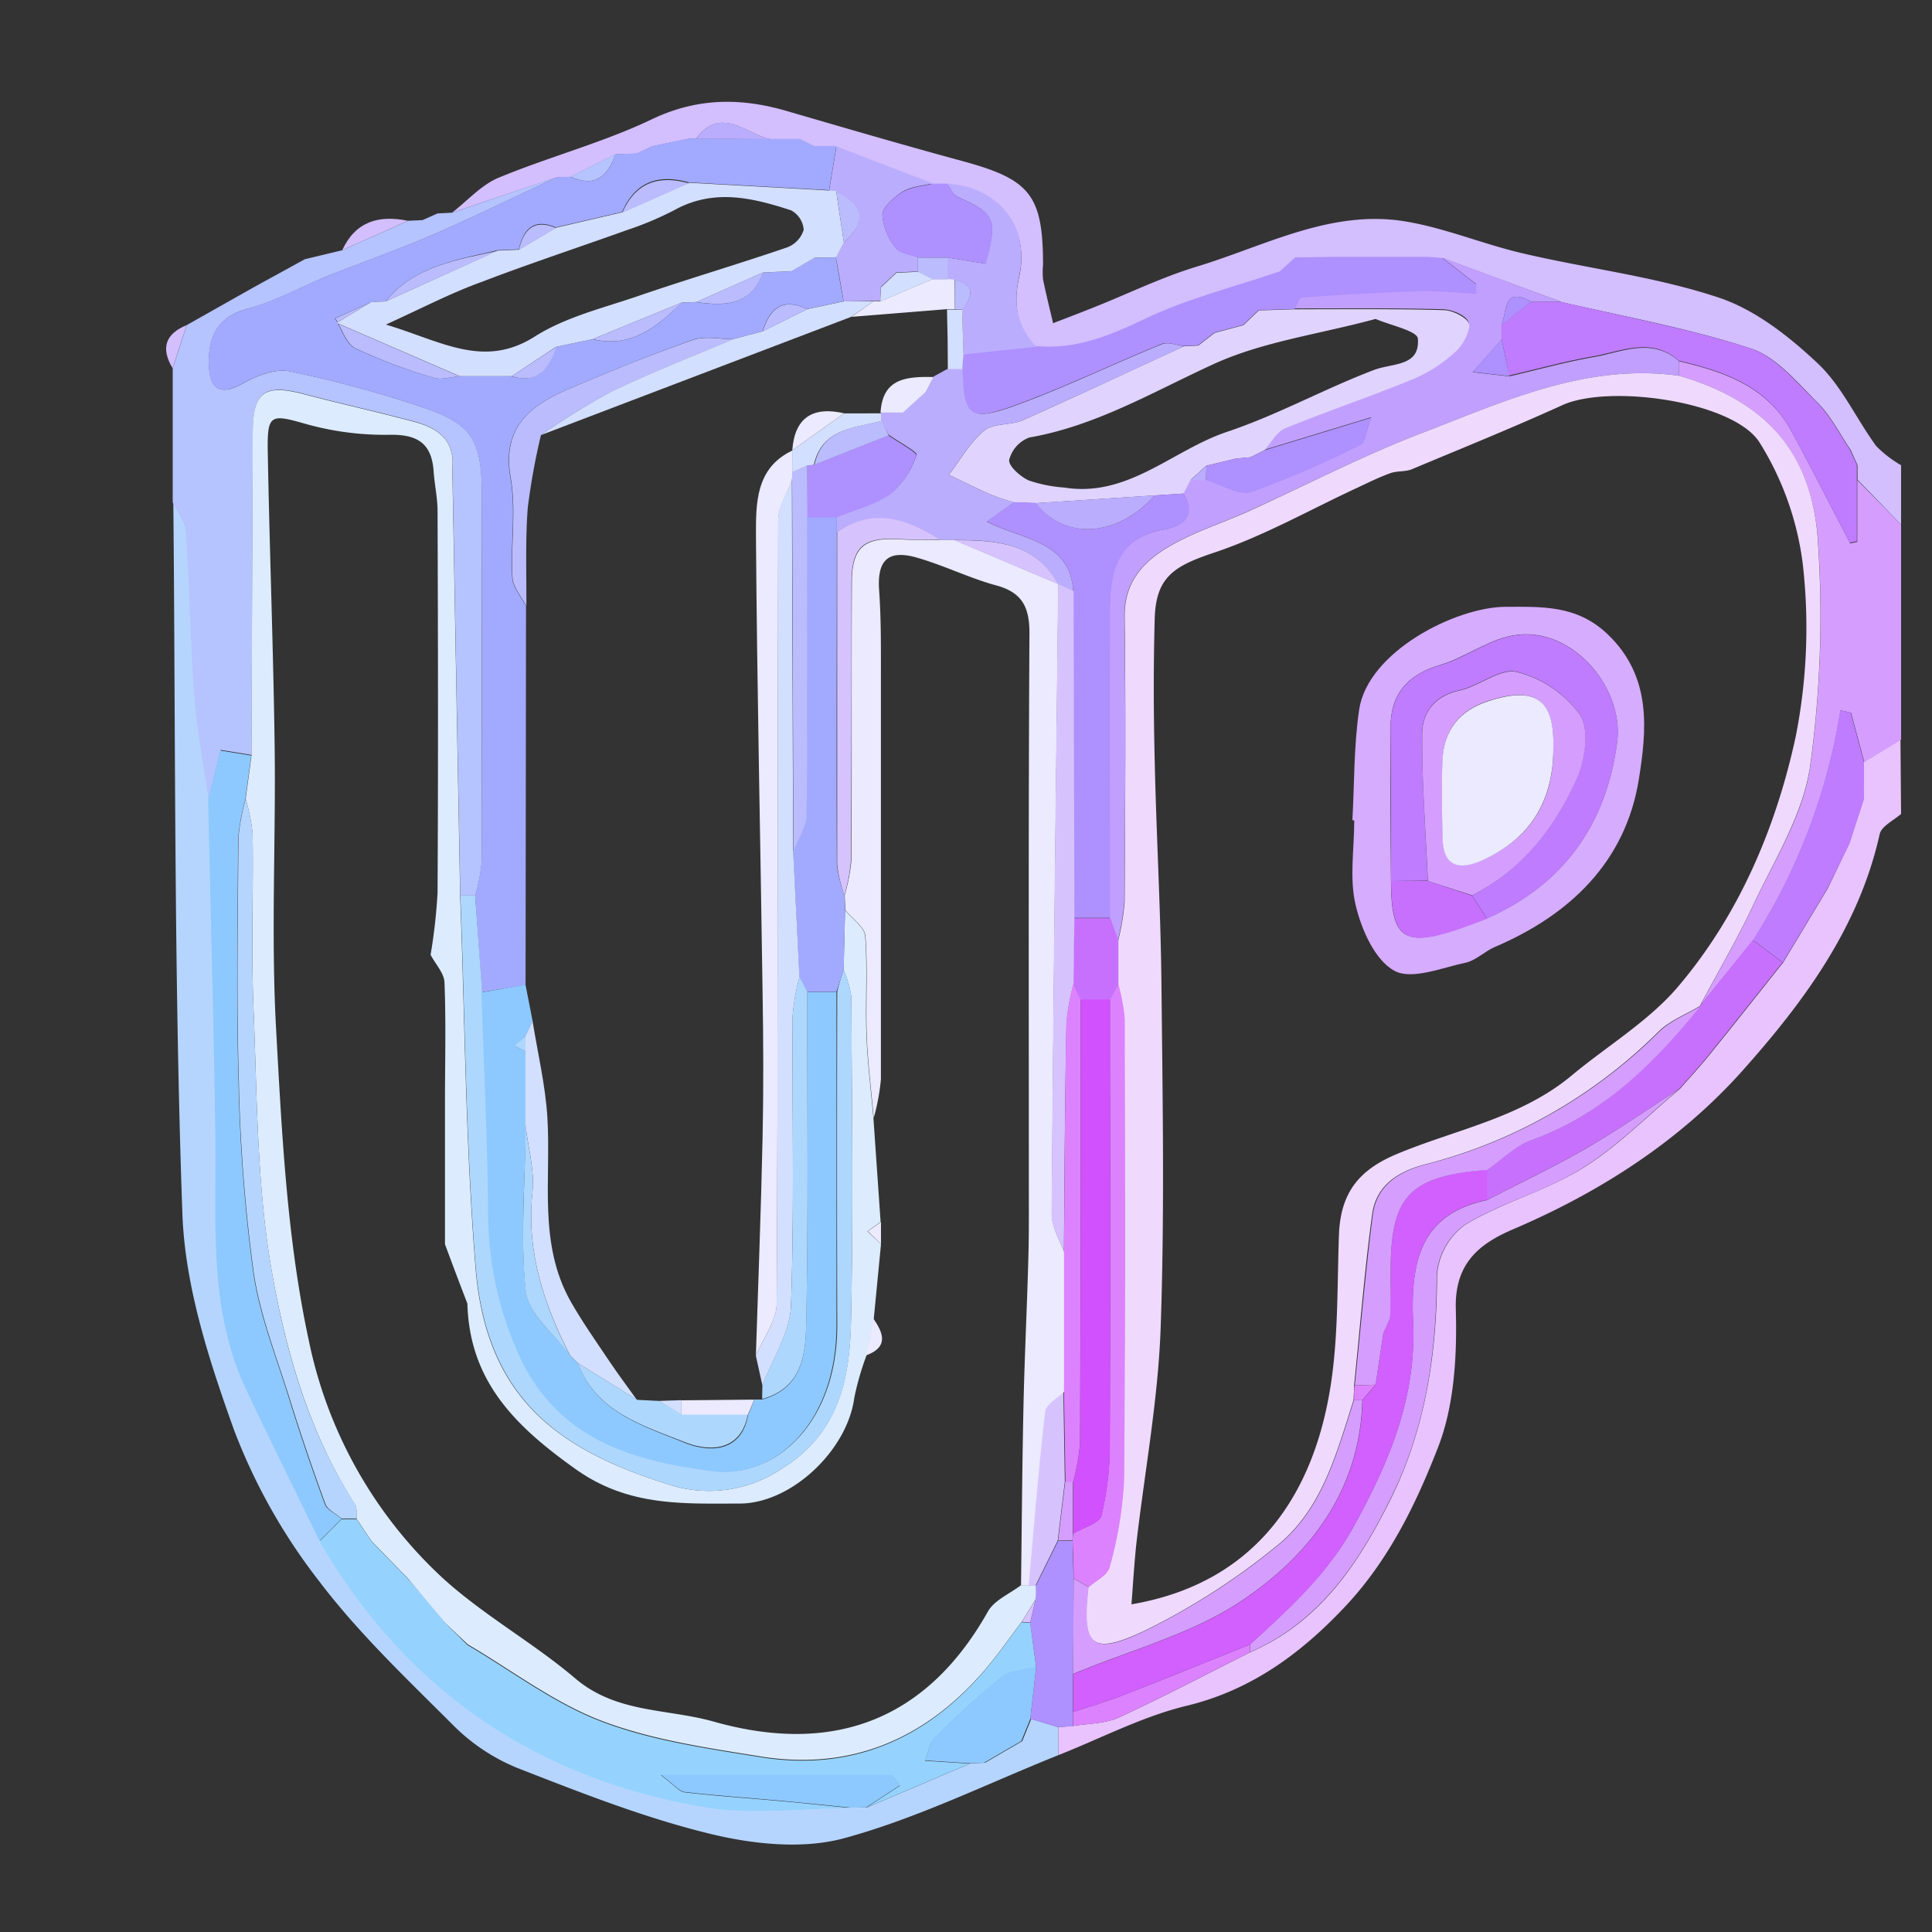 <svg id="Layer_1" data-name="Layer 1" xmlns="http://www.w3.org/2000/svg" viewBox="0 0 250 250"><rect x="0" y="0" width="250" height="250" fill="#333333" stroke="none"/><defs><style>.cls-1{fill:#d3befe;}.cls-2{fill:#e8c3fe;}.cls-3{fill:#d59efe;}.cls-4{fill:#b6d5fe;}.cls-5{fill:#b5c3fe;}.cls-6{fill:#a1aafe;}.cls-7{fill:#c19ffe;}.cls-8{fill:#ae90fe;}.cls-9{fill:#bf7cfe;}.cls-10{fill:#bbadfe;}.cls-11{fill:#c870fe;}.cls-12{fill:#dd82fe;}.cls-13{fill:#efdafe;}.cls-14{fill:#95d3fe;}.cls-15{fill:#8dc9fe;}.cls-16{fill:#dcecfe;}.cls-17{fill:#aed7fe;}.cls-18{fill:#d3dffe;}.cls-19{fill:#babcfe;}.cls-20{fill:#e0d4fe;}.cls-21{fill:#ebeafe;}.cls-22{fill:#d160fe;}.cls-23{fill:#d6c3fe;}.cls-24{fill:#d151fe;}.cls-25{fill:#d6acfe;}</style></defs><path class="cls-1" d="M58.49,27.52c2-1.54,3.78-3.58,6-4.51,6.54-2.72,13.48-4.53,19.85-7.57,5.91-2.82,11.54-2.81,17.52-1.06,7.59,2.21,15.18,4.43,22.81,6.5,8.63,2.35,10.29,4.4,10.3,13.37a10.13,10.13,0,0,0,0,1.91c.39,1.9.86,3.78,1.3,5.66,1.82-.7,3.64-1.39,5.45-2.12,4.38-1.75,8.65-3.84,13.14-5.2,8.86-2.68,17.38-7.46,27.05-5.84,5.09.85,10,2.92,15,4.09,8.45,2,17.17,3,25.38,5.72,4.75,1.55,9.15,5,12.9,8.53,3.13,2.93,5,7.18,7.6,10.73A15,15,0,0,0,246,60.2v7.68l-5.64-5.81c0-.63,0-1.25,0-1.88l-.9-2c-1.41-2.06-2.55-4.38-4.28-6.1-2.64-2.63-5.34-5.93-8.64-7-8-2.61-16.28-4.1-24.46-6l-15.35-5.68-1.88,0H172.33l-4.74.08-2,1.8c-5.87,2-12,3.51-17.53,6.18-4.55,2.19-8.91,4-14,3.48-2.41-2.62-3-5.29-2.19-9.08,1.49-6.61-2.86-11.67-9.33-12l-1.86,0L108.24,19l-2.84,0L103.46,18l-3.8,0c-3.19-.67-6.37-4.37-9.58-.05h-.92l-4.8,1-1.92.93-2.8.09-5.81,2.93-1.78.05Z"/><path class="cls-2" d="M246,105.32c-1,.87-2.54,1.59-2.77,2.62-2.69,12.08-9.83,21.72-17.71,30.56-8.14,9.13-18.43,15.74-29.75,20.58-4.41,1.89-7.56,4.43-7.39,10.33s-.17,12.4-2.29,17.85c-2.86,7.37-6.4,14.66-12.07,20.67s-12.08,10.77-20.48,12.8c-5.71,1.38-11.08,4.21-16.6,6.39,0-1.2,0-2.42,0-3.63l1.92-.15c2-.34,4.13-.28,5.9-1.09,5.76-2.66,11.38-5.62,17.06-8.47,9-3.9,14-11.49,18.13-19.78,4.49-9.08,6-18.87,6-29a8.92,8.92,0,0,1,3.66-6.53c4.81-2.88,10.46-4.38,15.22-7.33,4.54-2.82,8.39-6.78,12.54-10.23,1.25-1.43,2.54-2.81,3.73-4.28,3.24-4,6.44-8.06,9.65-12.09l5.76-9.57,2.78-5.81q.93-2.88,1.87-5.76l0-2.88,0-1.91q2.37-1.45,4.76-2.89Z"/><path class="cls-3" d="M246,95.72q-2.39,1.44-4.76,2.89l-1.71-6.38-1.36-.32a77.88,77.88,0,0,1-11.29,29.73L220,130.13c2.28-4.28,4.75-8.47,6.81-12.85,2.72-5.83,6.42-11.6,7.38-17.76a141.55,141.55,0,0,0,1.1-28.89c-.64-12-6.79-18.73-18-22,0-.62,0-1.24,0-1.87,5.84,1.36,11.38,3.27,14.5,9,2.61,4.81,5.09,9.69,7.62,14.55l.92-.19v-8L246,67.88Z"/><path class="cls-4" d="M136.94,223.49c0,1.21,0,2.43,0,3.63-9.2,3.68-18.19,8.15-27.69,10.74-5.37,1.47-11.79.79-17.34-.56-8.53-2.07-16.8-5.34-25-8.54a25.07,25.07,0,0,1-8.25-5.5c-6-6-12.25-11.91-17.36-18.65a75.43,75.43,0,0,1-11-19.53c-3.23-9-6.37-18.61-6.7-28.06-1.09-30.65-.88-61.34-1.17-92,.59,1.26,1.62,2.5,1.7,3.79.48,7.08.57,14.18,1.09,21.25.34,4.48,1.2,8.92,1.83,13.38.32,14.35.71,28.69.93,43,.17,11.28-1.09,22.71,4,33.38,3.1,6.55,6.32,13,9.48,19.56,11.21,19.29,28,30.68,49.74,34.39,6.19,1.05,12.72.14,19.09.12l1.89,0,13.42-5.72,1.87-.07,4.8-2.79,1.17-2.87Z"/><path class="cls-5" d="M27,103.42C26.34,99,25.48,94.52,25.14,90c-.52-7.07-.61-14.17-1.09-21.25C24,67.5,22.94,66.26,22.35,65q0-8.67,0-17.35.91-2.79,1.81-5.58l8.66-4.89,6.63-3.64,4.84-1.16,8.5-3.81,1.89-.09,1.93-.86,1.89-.1,13.56-4.6c-5.32,2.49-10.6,5.09-16,7.44-4.45,1.93-9,3.51-13.55,5.32-3.47,1.4-6.8,3.3-10.38,4.25C28,41,26.89,43.77,27.05,47.38c.13,3,1.48,3.88,4.42,2.21,1.77-1,4.19-1.92,6.05-1.54a146,146,0,0,1,17.31,4.7c6.24,2.09,7.52,4.28,7.53,11.11q0,23.74,0,47.5a24.1,24.1,0,0,1-.86,4.53H59.56l-1-54.43c0-.31,0-.64,0-1,.27-3.64-2.06-5.14-5-5.93-4.71-1.26-9.47-2.31-14.18-3.55-5.18-1.36-6.64-.32-6.66,5.1q-.11,20.81-.16,41.61l-4-.65Z"/><path class="cls-1" d="M52.78,28.57l-8.5,3.81C46,28.66,49,27.79,52.78,28.57Z"/><path class="cls-1" d="M39.44,33.54l-6.63,3.64Z"/><path class="cls-1" d="M24.15,42.07q-.9,2.79-1.81,5.58C20.79,45.09,21.36,43.22,24.15,42.07Z"/><path class="cls-1" d="M56.6,27.62l-1.93.86Z"/><path class="cls-6" d="M61.48,115.89a24.9,24.9,0,0,0,.85-4.53q.09-23.74,0-47.5c0-6.83-1.29-9-7.53-11.11a146,146,0,0,0-17.31-4.7c-1.86-.38-4.28.54-6.05,1.54-2.94,1.67-4.29.79-4.42-2.21-.16-3.61.94-6.35,5.09-7.45,3.58-1,6.91-2.85,10.38-4.25,4.5-1.81,9.1-3.39,13.55-5.32,5.38-2.35,10.66-4.95,16-7.44l1.78-.05c3.13,1.42,4.84,0,5.81-2.93l2.8-.09,1.92-.93,4.8-1h.92l9.58.05,3.8,0,1.94.92,2.84,0c-.32,1.91-.63,3.81-.95,5.71l-18.14-1c-3.92-1.1-6.92-.12-8.63,3.82l-8.58,2c-2.88-1.22-4.18.23-4.8,2.84l-2.76.12C59.1,33.64,53.64,34.41,49.9,39L48,39.1l-4.66,2.1c.85,1.33,1.4,3.27,2.61,3.87a70.73,70.73,0,0,0,10.15,3.81c1,.32,2.24-.11,3.37-.19h6.69c3.44,1,4.86-1,5.77-3.8l4.75-1c5,1.2,8.33-1.57,11.52-4.74l1.86-.06c3.68.54,7.1.5,8.63-3.82l3.68-.17,3-1.75,2.78-.05q.49,2.85,1,5.69l-4.72,1c-3.17-1.54-4.84-.07-5.76,2.89l-3.8,1c-1.76,0-3.67-.46-5.23.1-5.48,1.94-10.87,4.13-16.21,6.42-4.92,2.12-8.52,5-7.38,11.45.73,4.17,0,8.58.23,12.87.06,1.28,1.16,2.49,1.79,3.73l-.06,49-5.65.94Z"/><path class="cls-7" d="M217.28,46.75v1.87c-12-1.66-22.64,3.35-33.35,7.44C176.29,59,169,62.78,161.54,66.15c-3.45,1.55-7.13,2.7-10.37,4.61s-5.75,4.58-5.68,9.07c.2,12.28.11,24.56,0,36.84a30.1,30.1,0,0,1-.83,5l-1.06-2.91c0-13.35,0-26.7,0-40.06,0-4.87,1-9.13,7-10.18,2.25-.4,4.34-1.67,2.51-4.67l.93-1.79,2,0c2,.57,4.26,2.08,5.89,1.55a123.14,123.14,0,0,0,14.14-6.12c.54-.26.62-1.5,1.36-3.5l-13.78,4.2c.88-1,1.58-2.38,2.67-2.83,5.52-2.26,11.19-4.15,16.7-6.43a19.18,19.18,0,0,0,5.38-3.61c.93-.84,1.91-2.5,1.67-3.5s-2.13-1.76-3.31-1.8c-6.41-.18-12.83-.1-19.25-.11.31-.52.59-1.46.93-1.48,5.1-.36,10.21-.67,15.32-.82,2.41-.07,4.83.2,7.24.32l0-1.18-4.4-3.43L202,39.06h-3.84C194.56,37,195,40.19,194.33,42l0,1.9-3.77,4.26,4.74.54c3.64-.84,7.24-1.85,10.91-2.49S213.75,43.59,217.28,46.75Z"/><path class="cls-8" d="M186.64,33.38l4.4,3.43L191,38c-2.41-.12-4.83-.39-7.24-.32-5.11.15-10.22.46-15.32.82-.34,0-.62,1-.93,1.48l-4.64.15-2,1.91-3.72,1-2.12,1.64-1.86.09c-1-.11-2.07-.59-2.86-.26-6.55,2.67-12.94,5.8-19.6,8.16-5.35,1.88-6.11,1-6.2-5l.1-1.89,9.45-1c5.07.47,9.43-1.29,14-3.48,5.55-2.67,11.66-4.17,17.53-6.18l2-1.8,4.74-.08h12.43Z"/><path class="cls-9" d="M194.31,43.87c0-.64,0-1.27,0-1.9l3.82-2.91H202c8.18,1.95,16.5,3.44,24.46,6,3.3,1.09,6,4.39,8.64,7,1.73,1.72,2.87,4,4.27,6.1l.91,2c0,.63,0,1.25,0,1.88v8l-.92.19c-2.53-4.86-5-9.74-7.62-14.55-3.12-5.73-8.66-7.64-14.5-9-3.53-3.16-7.39-1.21-11.09-.57s-7.27,1.65-10.91,2.49C195,47.07,194.63,45.47,194.31,43.87Z"/><path class="cls-10" d="M134.09,44.87l-9.45,1c0-1.94-.09-3.88-.13-5.82,1.32-1.69,1.77-3.16-1-3.83-.31,0-.62,0-.93-.07V33.32l4.92.8c1.63-5.73,1.26-6.5-3.63-8.67-.58-.26-.89-1.12-1.33-1.7,6.47.37,10.82,5.43,9.33,12C131.05,39.58,131.68,42.25,134.09,44.87Z"/><path class="cls-10" d="M107.29,24.67c.32-1.9.63-3.8.95-5.71l12.47,4.76c-1.31.33-2.78.39-3.87,1.06s-2.59,1.95-2.66,3a7.42,7.42,0,0,0,1.74,4.3c.53.71,1.88.82,2.86,1.21v1.84l-2.79.12-2,1.87-.1,1.83a6.4,6.4,0,0,0-.88,0L109.17,39q-.48-2.83-1-5.69l1-1.91c3-2.76,2.71-4.77-1-6.65A6.84,6.84,0,0,1,107.29,24.67Z"/><path class="cls-8" d="M118.78,33.33c-1-.39-2.33-.5-2.86-1.21a7.42,7.42,0,0,1-1.74-4.3c.07-1.09,1.53-2.34,2.66-3s2.56-.73,3.87-1.06l1.86,0c.44.58.75,1.44,1.33,1.7,4.89,2.17,5.26,2.94,3.63,8.67l-4.92-.8Z"/><path class="cls-7" d="M184.76,33.34h0Z"/><path class="cls-10" d="M99.66,18l-9.58-.05C93.29,13.61,96.47,17.31,99.66,18Z"/><path class="cls-5" d="M79.64,19.94c-1,2.92-2.68,4.35-5.81,2.93Z"/><path class="cls-7" d="M167.59,33.41l-2,1.8Z"/><path class="cls-5" d="M84.36,18.92l-1.92.93Z"/><path class="cls-10" d="M105.4,18.93,103.46,18Z"/><path class="cls-3" d="M240.27,60.19l-.91-2C239.67,58.88,240,59.54,240.27,60.19Z"/><path class="cls-10" d="M90.08,17.94h0Z"/><path class="cls-11" d="M220,130.13l6.81-8.49,3.86,2.9c-3.21,4-6.41,8.08-9.65,12.09-1.19,1.47-2.48,2.85-3.73,4.27-4,2.6-8,5.35-12.16,7.75s-8.48,4.44-12.73,6.64c0-1.3,0-2.6,0-3.9,1.92-1.32,3.67-3.13,5.79-3.88,9.3-3.29,15.8-10,21.84-17.33Z"/><path class="cls-3" d="M192.44,155.29c4.24-2.2,8.58-4.25,12.72-6.64s8.11-5.15,12.16-7.75c-4.15,3.46-8,7.42-12.54,10.24-4.76,3-10.41,4.45-15.22,7.33A8.92,8.92,0,0,0,185.9,165c0,10.13-1.46,19.92-6,29-4.1,8.29-9.18,15.88-18.13,19.78,0-.33,0-.66,0-1,5-4.6,9.92-9,13.38-15.23,4.62-8.38,8.12-16.73,7.7-26.37C182.53,163.66,183.54,157.14,192.44,155.29Z"/><path class="cls-9" d="M230.7,124.54l-3.86-2.9a77.88,77.88,0,0,0,11.29-29.73l1.36.32,1.71,6.38c0,.63,0,1.27,0,1.91,0,1,0,1.92,0,2.88q-.95,2.88-1.87,5.76L236.46,115Z"/><path class="cls-8" d="M136.94,223.49l-3.62-1.06c.25-2.25.51-4.49.76-6.74L133.3,210c.23-1,.45-1.93.67-2.9l.07-1.89,2.88-5.82h1.88c0,1.63.09,3.27.13,4.91q0,6.18-.08,12.37l0,4.92,0,1.8Z"/><path class="cls-12" d="M138.86,223.34c0-.6,0-1.2,0-1.8,2.15-.72,4.32-1.35,6.43-2.17,5.51-2.15,11-4.38,16.47-6.57,0,.32,0,.65,0,1-5.68,2.85-11.3,5.81-17.06,8.47C143,223.06,140.83,223,138.86,223.34Z"/><path class="cls-3" d="M236.46,115l2.78-5.81Z"/><path class="cls-3" d="M241.11,103.4c0-1,0-1.92,0-2.88C241.13,101.48,241.12,102.44,241.11,103.4Z"/><path class="cls-13" d="M144.7,121.68a30.1,30.1,0,0,0,.83-5c.07-12.28.16-24.56,0-36.84-.07-4.49,2.41-7.14,5.68-9.07s6.92-3.06,10.37-4.61C169,62.78,176.29,59,183.92,56.06c10.71-4.09,21.32-9.1,33.35-7.44,11.26,3.28,17.41,10,18,22a141.55,141.55,0,0,1-1.1,28.89c-1,6.16-4.66,11.93-7.38,17.76-2.06,4.38-4.53,8.57-6.81,12.85v.05c-1.83,1.11-4,1.92-5.44,3.39a65.87,65.87,0,0,1-30.21,17.13c-3.5.93-6.29,2.73-6.78,6.5-1,7.33-1.57,14.71-2.33,22.06,0,.64-.05,1.27-.07,1.91-2.2,6.87-4.07,14.14-9.89,18.83a88.94,88.94,0,0,1-16.83,10.87c-7.22,3.49-8.51,2.23-7.61-5.47.93-.85,2.46-1.55,2.71-2.57a51.32,51.32,0,0,0,1.87-11.2c.19-19.91.13-39.81.09-59.72a24.84,24.84,0,0,0-.83-4.53Zm1.71,85.92c16.39-2.8,23.77-14.6,25.85-28.79.92-6.27.77-12.69,1-19.05.21-5.45,2.61-8.38,7.47-10.42,7.62-3.19,16-4.65,22.63-10.16,4.59-3.83,9.93-7,13.75-11.47,7.92-9.32,12.7-20.59,15.26-32.42A72.65,72.65,0,0,0,233.28,73a38.7,38.7,0,0,0-5.56-15.69c-3.29-5.36-19.46-7.66-25.56-4.88-6.42,2.92-13,5.58-19.47,8.29-.85.35-1.9.19-2.78.51-1.43.51-2.8,1.19-4.18,1.84-6.21,2.87-12.23,6.32-18.68,8.46-5.11,1.71-7.48,3.13-7.63,8.52-.17,6.14-.15,12.3,0,18.45.21,9.57.77,19.14.87,28.71.15,14.86.42,29.74-.1,44.58-.32,9.15-2,18.25-3.08,27.38C146.79,201.89,146.64,204.67,146.41,207.6Z"/><path class="cls-14" d="M133.31,210q.38,2.88.77,5.74c-1.51.41-3.33.41-4.46,1.3a111.49,111.49,0,0,0-8.68,7.89c-.62.61-.77,1.71-1.27,2.92l5.81.36-13.42,5.72,4.4-2.86-1.08-1.37H85.5c1.74,1.28,2.38,2.15,3.11,2.23,4.08.48,8.19.75,12.28,1.12,3.1.28,6.19.61,9.28.91-6.37,0-12.9.93-19.09-.12-21.75-3.71-38.53-15.1-49.74-34.39l2.86-2.87,1.95,0,1.92,2.87,4.72,4.85C54.4,206.12,56,208,57.6,210l2.88,2.86c5.75,3.38,11.19,7.56,17.33,9.9,6.49,2.48,13.61,3.49,20.53,4.61,11.7,1.9,21.35-2.21,29-11.12,1.73-2,3.24-4.22,4.85-6.33Z"/><path class="cls-15" d="M44.2,196.53l-2.86,2.87c-3.16-6.52-6.38-13-9.48-19.56-5.05-10.67-3.79-22.1-4-33.38-.22-14.35-.61-28.69-.93-43l1.58-6.34,4,.65c-.25,1.89-.51,3.77-.76,5.66a27.92,27.92,0,0,0-.93,5c-.08,10.55-.26,21.11.05,31.65a216.52,216.52,0,0,0,1.92,24.68c.82,5.56,3,10.93,4.66,16.35q2.13,6.87,4.62,13.62C42.4,195.42,43.48,195.91,44.2,196.53Z"/><path class="cls-15" d="M125.48,228.16l-5.81-.36c.5-1.21.65-2.31,1.27-2.92a111.49,111.49,0,0,1,8.68-7.89c1.13-.89,2.95-.89,4.46-1.3-.25,2.25-.51,4.49-.76,6.74l-1.17,2.87-4.8,2.79Z"/><path class="cls-15" d="M110.17,233.91c-3.09-.3-6.18-.63-9.28-.91-4.09-.37-8.2-.64-12.28-1.12-.73-.08-1.37-.95-3.11-2.23h29.88l1.08,1.37-4.4,2.86Z"/><path class="cls-14" d="M127.35,228.09l4.8-2.79Z"/><path class="cls-16" d="M31.79,103.39c.25-1.89.51-3.77.76-5.66q.06-20.81.15-41.61c0-5.42,1.48-6.46,6.66-5.1,4.71,1.24,9.47,2.29,14.18,3.55,3,.79,5.29,2.29,5,5.93,0,.31,0,.64,0,1l1,54.43c.62,16.07.69,32.19,2,48.21C62.94,181,72.28,187.73,87,192.24a16.86,16.86,0,0,0,14.11-2.16c7.36-4.53,8.8-11.45,9-18.86.32-14.07.12-28.15.05-42.22a14.08,14.08,0,0,0-1-3.52q.1-3.86.19-7.71c.91,1.13,2.51,2.2,2.6,3.38.32,4.27,0,8.57.17,12.86.13,3.56.59,7.11.9,10.66l.93,13.44-1.7,1.22L114,161l-.93,9.6c-.31,1.59-.63,3.18-.94,4.78a36.16,36.16,0,0,0-1.58,5.47c-.9,6.83-8.15,13.7-14.84,13.71-7.36,0-14.39.41-21.23-4.46-7.79-5.54-13.73-11.36-14-21.42Q59,164.85,57.58,161l0-18.23c0-5.19.14-10.38-.06-15.56,0-1.24-1.17-2.44-1.8-3.66a73.15,73.15,0,0,0,.9-8c.09-16.46.06-32.92,0-49.38,0-1.73-.39-3.46-.51-5.2-.25-3.56-2.05-4.76-5.62-4.71A37.79,37.79,0,0,1,39.72,54.9c-4.72-1.35-5.16-1.39-5.07,3.64.23,12.69.72,25.38.89,38.07.16,12.14-.48,24.31.18,36.42.75,13.6,1.41,27.39,4.28,40.62a57.58,57.58,0,0,0,17.22,30.49C62.53,209,69,212.56,74.48,217.22c5.31,4.49,11.85,3.86,17.85,5.55,15.71,4.44,27.68-.34,35.5-14.23.83-1.48,2.83-2.3,4.29-3.42l.93,0h1c0,.63,0,1.26-.07,1.89l-1.75,2.82c-1.61,2.11-3.12,4.32-4.85,6.33-7.68,8.91-17.33,13-29,11.12-6.92-1.12-14-2.13-20.53-4.61-6.14-2.34-11.58-6.52-17.33-9.9L57.6,210c-1.6-1.91-3.2-3.83-4.81-5.74l-4.72-4.85-1.92-2.87c-.07-.63.09-1.4-.22-1.87-6-9.36-9-20-10.85-30.66-1.87-11-1.81-22.39-2.28-33.63-.31-7.47,0-15-.11-22.45A23.82,23.82,0,0,0,31.79,103.39Z"/><path class="cls-17" d="M109.17,125.48a14.08,14.08,0,0,1,1,3.52c.07,14.07.27,28.15-.05,42.22-.17,7.41-1.61,14.33-9,18.86A16.86,16.86,0,0,1,87,192.24c-14.71-4.51-24-11.29-25.43-28.15-1.31-16-1.38-32.14-2-48.21h1.91q.47,6.24.91,12.47c.31,9.38.77,18.77.87,28.16a44.81,44.81,0,0,0,4,18.8c5.11,11.23,15.18,13.72,25,15,8,1.06,16.11-6.14,16.08-18.86q-.06-21.57,0-43.14C108.54,127.4,108.86,126.44,109.17,125.48Z"/><path class="cls-15" d="M68,127.42l.93,4.76L68,134.07,66.6,135.3l1.45.79c0,3.18,0,6.37,0,9.55-.09,7.15-.76,14.37,0,21.42.33,3,3.74,5.59,5.75,8.37l1,1c2.38,6.37,8.5,8.09,13.78,10.26,2.65,1.09,7.27,1.65,8.23-3.59l.81-2h1c5.59-1.58,5.64-6.45,5.72-10.72.25-14,.1-28,.1-42h3.8q0,21.57,0,43.14c0,12.72-8.09,19.92-16.08,18.86-9.79-1.31-19.86-3.8-25-15a44.81,44.81,0,0,1-4-18.8c-.1-9.39-.56-18.78-.87-28.16Z"/><path class="cls-18" d="M109.2,31.38l-1,1.91-2.78.05-3,1.75-3.68.17-8.63,3.82-1.86.06L76.71,43.88l-4.75,1-5.77,3.8H59.5l-15.93-6.9L48,39.1,49.91,39l14.47-6.57,2.76-.12,4.8-2.84,8.58-2,8.63-3.82,18.14,1a6.84,6.84,0,0,0,.91.06C108.53,27,108.87,29.17,109.2,31.38ZM49.94,42c7.24,2.18,12.64,5.74,19.26,1.55,4-2.55,9-3.73,13.54-5.3,6.34-2.17,12.78-4.07,19.12-6.24A3.54,3.54,0,0,0,104,29.73a3.12,3.12,0,0,0-1.65-2.52c-5-1.62-10-2.85-15.13,0a41.51,41.51,0,0,1-6,2.53c-6.35,2.28-12.75,4.38-19,6.78C58.38,37.91,54.82,39.77,49.94,42Z"/><path class="cls-19" d="M70,56.3a85.39,85.39,0,0,0-1.71,9.44c-.32,4.22-.15,8.47-.18,12.7-.63-1.24-1.73-2.45-1.79-3.73-.23-4.29.5-8.7-.23-12.87-1.14-6.49,2.46-9.33,7.38-11.45C78.79,48.1,84.18,45.91,89.66,44c1.56-.56,3.47-.1,5.23-.1-5.28,2.25-10.65,4.32-15.81,6.81A96.46,96.46,0,0,0,70,56.3Z"/><path class="cls-18" d="M70,56.3a96.46,96.46,0,0,1,9.1-5.62c5.16-2.49,10.53-4.56,15.81-6.81l3.8-1L104.45,40l4.72-1L113,39l-2.86,2Z"/><path class="cls-19" d="M48,39.1l-4.46,2.69,15.93,6.9c-1.13.08-2.37.51-3.37.19A70.73,70.73,0,0,1,46,45.07c-1.21-.6-1.76-2.54-2.61-3.87Z"/><path class="cls-19" d="M64.38,32.46,49.91,39C53.64,34.41,59.1,33.64,64.38,32.46Z"/><path class="cls-19" d="M76.71,43.88l11.52-4.74C85,42.31,81.68,45.08,76.71,43.88Z"/><path class="cls-19" d="M90.09,39.08l8.63-3.82C97.19,39.58,93.77,39.62,90.09,39.08Z"/><path class="cls-19" d="M89.15,23.72l-8.63,3.82C82.23,23.6,85.23,22.62,89.15,23.72Z"/><path class="cls-19" d="M104.45,40,98.69,42.9C99.61,39.94,101.28,38.47,104.45,40Z"/><path class="cls-19" d="M66.19,48.68,72,44.88C71.05,47.7,69.63,49.73,66.19,48.68Z"/><path class="cls-19" d="M71.94,29.5l-4.8,2.84C67.76,29.73,69.06,28.28,71.94,29.5Z"/><path class="cls-19" d="M102.4,35.09l3-1.75Z"/><path class="cls-20" d="M153.2,44.81l1.86-.09,2.12-1.64,3.72-1,2-1.91,4.64-.15c6.42,0,12.84-.07,19.25.11,1.18,0,3.1,1,3.31,1.8s-.74,2.66-1.67,3.5A19.18,19.18,0,0,1,183,49c-5.51,2.28-11.18,4.17-16.7,6.43-1.09.45-1.79,1.86-2.67,2.83l-1.83.91-1.91.18-3.81.92-2,1.81-.93,1.79-3.74.24-15.39,1-2.8-.1a30.37,30.37,0,0,1-3-1c-1.84-.8-3.63-1.71-5.44-2.57,1.5-1.94,2.74-4.21,4.58-5.72,1.21-1,3.41-.65,5-1.35C139.32,51.28,146.25,48,153.2,44.81ZM178,41.27c-7.37,2-14.59,2.93-20.93,5.83-7.83,3.58-15.21,8-23.86,9.51a4.18,4.18,0,0,0-2.62,2.9c-.12.77,1.44,2.16,2.53,2.66a18.23,18.23,0,0,0,4.6.92c8.26,1.32,14-4.85,21.06-7.21,6.49-2.17,12.56-5.55,19-8,2.44-.93,6-.42,5.69-4.08C183.35,42.8,179.83,42.07,178,41.27Z"/><path class="cls-8" d="M149.41,64.1l3.74-.24c1.83,3-.26,4.27-2.51,4.67-5.94,1-6.94,5.31-7,10.18-.07,13.36,0,26.71,0,40.06l-4.66,0q-.06-21.15-.11-42.29c-.39-6.53-6.48-6.58-11.18-9l3.53-2.5,2.8.09C138.12,70.26,145,69.15,149.41,64.1Z"/><path class="cls-8" d="M161.83,59.16l1.83-.91,13.78-4.2c-.74,2-.82,3.24-1.36,3.5a123.14,123.14,0,0,1-14.14,6.12c-1.63.53-3.91-1-5.89-1.55l.06-1.86,3.81-.92Z"/><path class="cls-11" d="M139,118.81l4.66,0,1.06,2.91c0,1.9,0,3.8,0,5.7l-1.1,2h-3.78l-1-1.95Z"/><path class="cls-8" d="M194.31,43.87c.32,1.6.65,3.2,1,4.8l-4.74-.54Z"/><path class="cls-8" d="M198.15,39.06,194.33,42C195,40.19,194.56,37,198.15,39.06Z"/><path class="cls-10" d="M156.11,60.26l-.06,1.86-2,0Z"/><path class="cls-10" d="M131.22,65l-3.53,2.5c4.7,2.41,10.79,2.46,11.18,9l-2-.93h0c-3-5.44-8.15-5.69-13.43-5.69l-1.84,0c-4.26-2.67-8.61-4.19-13.3-1,0-.66,0-1.32,0-2,2.34-1,4.93-1.61,7-3.05a11.08,11.08,0,0,0,3.31-5c.13-.33-2.35-1.69-3.62-2.58L114,54.45l0-1-.06-.11,2.9,0,3-2.71,1-1.93,1.84-1h1.89c.09,5.94.85,6.84,6.2,5,6.66-2.36,13-5.49,19.6-8.16.79-.33,1.9.15,2.86.26-6.95,3.21-13.88,6.47-20.88,9.57-1.56.7-3.76.35-5,1.35-1.84,1.51-3.08,3.78-4.58,5.72,1.81.86,3.6,1.77,5.44,2.57A30.37,30.37,0,0,0,131.22,65Z"/><path class="cls-18" d="M124.54,47.75h-1.89q0-3.84-.11-7.7h2c0,1.94.09,3.88.13,5.82C124.61,46.49,124.57,47.12,124.54,47.75Z"/><path class="cls-10" d="M157.18,43.08l-2.12,1.64Z"/><path class="cls-7" d="M162.88,40.12l-2,1.91Z"/><path class="cls-21" d="M123.55,40h-1L110.17,41,113,39a6.4,6.4,0,0,1,.88,0l6.79-2.89,1.92,0c.31,0,.62.06.93.07Z"/><path class="cls-19" d="M122.62,36.14l-1.92,0-1.92-.94V33.33h3.83C122.61,34.26,122.62,35.2,122.62,36.14Z"/><path class="cls-19" d="M123.55,40V36.21c2.73.67,2.28,2.14,1,3.83Z"/><path class="cls-18" d="M118.78,35.17l1.92.94L113.91,39c0-.61.07-1.22.1-1.83l2-1.87Z"/><path class="cls-19" d="M109.2,31.38c-.33-2.21-.67-4.43-1-6.65C111.91,26.61,112.21,28.62,109.2,31.38Z"/><path class="cls-19" d="M116,35.29l-2,1.87Z"/><path class="cls-22" d="M161.78,212.8c-5.49,2.19-11,4.42-16.47,6.57-2.11.82-4.28,1.45-6.43,2.17l0-4.92c7.35-3.09,15.4-5.15,21.9-9.53,8.8-5.93,15.26-14.32,15.53-25.91l1.69-2c.33-2.22.67-4.44,1-6.66l.88-2c0-2.05.08-4.1.07-6.16,0-9.61,2.49-12.21,12.49-13,0,1.3,0,2.6,0,3.9-8.89,1.85-9.9,8.37-9.57,15.91.42,9.64-3.08,18-7.7,26.37C171.7,203.84,166.77,208.2,161.78,212.8Z"/><path class="cls-3" d="M179,172.52c-.33,2.22-.67,4.44-1,6.66l-2.69.08c.76-7.35,1.38-14.73,2.33-22.06.49-3.77,3.28-5.57,6.78-6.5a65.87,65.87,0,0,0,30.21-17.13c1.47-1.47,3.61-2.28,5.44-3.39-6,7.35-12.54,14-21.84,17.33-2.12.75-3.87,2.56-5.79,3.88-10,.77-12.49,3.37-12.49,13,0,2.06,0,4.11-.07,6.16Z"/><path class="cls-12" d="M143.62,129.36l1.1-2a24.84,24.84,0,0,1,.83,4.53c0,19.91.1,39.81-.09,59.72a51.32,51.32,0,0,1-1.87,11.2c-.25,1-1.78,1.72-2.72,2.57-.64-.39-1.29-.77-1.94-1.15,0-1.64-.09-3.28-.13-4.91,0-.29.06-.58.08-.88,1.27-.77,3.38-1.32,3.64-2.34a39.1,39.1,0,0,0,1.08-9.41C143.68,167.59,143.63,148.48,143.62,129.36Z"/><path class="cls-3" d="M138.93,204.25c.65.38,1.3.76,1.94,1.15-.89,7.7.4,9,7.62,5.47A88.94,88.94,0,0,0,165.32,200c5.82-4.69,7.69-12,9.89-18.83h1.07c-.27,11.59-6.73,20-15.53,25.91-6.5,4.38-14.55,6.44-21.9,9.53Q138.89,210.44,138.93,204.25Z"/><path class="cls-23" d="M134,205.16h-1c.68-7.5,1.27-15,2.13-22.47.11-.94,1.61-1.72,2.47-2.57.06,3.86.13,7.73.19,11.59-.31,2.55-.61,5.09-.92,7.63Z"/><path class="cls-3" d="M136.92,199.34c.31-2.54.61-5.08.92-7.63h1v6.74c0,.3,0,.59-.08.88Z"/><path class="cls-23" d="M132.22,209.87l1.75-2.82c-.22,1-.44,1.94-.67,2.9Z"/><path class="cls-12" d="M176.28,181.18h-1.07c0-.64,0-1.27.07-1.91l2.69-.08Z"/><path class="cls-4" d="M31.79,103.39a23.82,23.82,0,0,1,.9,4.49c.1,7.48-.2,15,.11,22.45.47,11.24.41,22.61,2.28,33.63,1.81,10.66,4.81,21.3,10.85,30.66.31.47.15,1.24.22,1.87l-1.95,0c-.72-.62-1.8-1.11-2.09-1.88Q39.64,187.9,37.49,181c-1.69-5.42-3.84-10.79-4.66-16.35A216.52,216.52,0,0,1,30.91,140c-.31-10.54-.13-21.1-.05-31.65A27.92,27.92,0,0,1,31.79,103.39Z"/><path class="cls-4" d="M48.07,199.36l4.72,4.85Z"/><path class="cls-4" d="M57.6,210l2.88,2.86Z"/><path class="cls-21" d="M132.12,205.12c.1-7.76.15-15.52.32-23.28.14-6.37.46-12.72.63-19.09.09-3.27.06-6.55.06-9.83,0-23.65-.06-47.31.08-71,0-3.44-1-5.28-4.34-6.18s-6.77-2.6-10.25-3.59c-3.77-1.07-5.13.41-4.86,4.24s.23,7.66.23,11.49q0,25.89,0,51.79a27.92,27.92,0,0,1-.93,5c-.31-3.55-.77-7.1-.9-10.66-.16-4.29.15-8.59-.17-12.86-.09-1.18-1.69-2.25-2.6-3.38l-.09-1.93a23.73,23.73,0,0,0,.87-4.49c.08-12,0-23.93.06-35.89,0-4.63,1.54-5.93,6.11-5.67,1.78.1,3.56.06,5.34.09l1.84,0,13.43,5.69h0c-.31,27.19-.64,54.37-.85,81.56,0,1.63,1,3.26,1.6,4.89l0,18.08c-.85.85-2.35,1.63-2.46,2.57-.86,7.47-1.45,15-2.13,22.47Z"/><path class="cls-6" d="M109.27,115.84l.09,1.93q-.09,3.86-.19,7.71c-.31,1-.63,1.92-.94,2.87h-3.8l-1-1.93-.81-16.25c.6-1.58,1.69-3.16,1.71-4.75.15-12.84.09-25.68.09-38.52l3.87,0c0,.66,0,1.32,0,2,0,14.32-.07,28.64,0,43A17.74,17.74,0,0,0,109.27,115.84Z"/><path class="cls-21" d="M113,170.61c1.34,1.92,2,3.71-.94,4.78C112.4,173.79,112.72,172.2,113,170.61Z"/><path class="cls-21" d="M114,158.11V161l-1.7-1.68Z"/><path class="cls-21" d="M97.81,175.44c.3-9.47.67-18.93.87-28.39.13-6.15.1-12.3,0-18.45-.28-19.76-.72-39.53-.86-59.3,0-4.14-.07-8.73,4.7-11,0,.95,0,1.9,0,2.85,0,.32,0,.64-.05,1-.61,1.74-1.76,3.47-1.77,5.21-.1,33.78,0,67.57-.19,101.35C100.49,170.91,98.75,173.17,97.81,175.44Z"/><path class="cls-18" d="M97.81,175.44c.94-2.27,2.68-4.53,2.69-6.79.17-33.78.09-67.57.19-101.35,0-1.74,1.16-3.47,1.78-5.21q.07,24,.17,48.08l.81,16.25a28.69,28.69,0,0,0-.88,5c-.08,12.53.23,25.07-.22,37.58-.13,3.47-2.4,6.86-3.69,10.29Z"/><path class="cls-18" d="M74.77,176.39l-1-1c-3.4-6.63-5.69-13.45-4.87-21.14.3-2.82-.57-5.76-.9-8.65q0-4.77,0-9.56c0-.67,0-1.34,0-2l.92-1.89c.66,4.14,1.65,8.25,1.91,12.42.5,8-1.22,16.31,3,23.81,1.53,2.7,3.33,5.24,5.06,7.82,1.12,1.67,2.33,3.27,3.5,4.91Z"/><path class="cls-17" d="M98.66,179.25c1.29-3.43,3.56-6.82,3.69-10.29.45-12.51.14-25.05.22-37.58a28.69,28.69,0,0,1,.88-5l1,1.93c0,14,.15,28-.1,42-.08,4.27-.13,9.14-5.72,10.72C98.62,180.48,98.64,179.86,98.66,179.25Z"/><path class="cls-17" d="M74.77,176.39l7.69,4.75,2.8.14L88.2,183l8.58,0c-1,5.24-5.58,4.68-8.23,3.59C83.27,184.48,77.15,182.76,74.77,176.39Z"/><path class="cls-18" d="M102.51,61.13c0-1,0-1.9,0-2.85h0l6.71-4.79H114l0,1c-3.52.94-7.63.95-8.7,5.68l-.86.09Z"/><path class="cls-21" d="M96.78,183.06l-8.58,0c0-.62,0-1.24,0-1.86l9.4-.09Z"/><path class="cls-21" d="M116.84,53.39l-2.9,0c.27-4.57,3.52-4.65,6.87-4.61l-1,1.92Z"/><path class="cls-21" d="M109.23,53.48l-6.71,4.79C102.83,54,105.2,52.56,109.23,53.48Z"/><path class="cls-18" d="M88.19,181.18c0,.62,0,1.24,0,1.86l-2.94-1.76Z"/><path class="cls-17" d="M68,145.64c.33,2.89,1.2,5.83.9,8.65-.82,7.69,1.47,14.51,4.87,21.14-2-2.78-5.42-5.4-5.75-8.37C67.28,160,68,152.79,68,145.64Z"/><path class="cls-17" d="M68,134.07c0,.67,0,1.34,0,2l-1.45-.78Z"/><path class="cls-10" d="M149.41,64.1c-4.43,5.05-11.29,6.16-15.39,1Z"/><path class="cls-7" d="M161.83,59.16l-1.91.18Z"/><path class="cls-23" d="M137.67,162c-.56-1.63-1.61-3.26-1.6-4.89.21-27.19.54-54.37.85-81.56l2,.93q.06,21.14.11,42.29l-.12,8.59a29.67,29.67,0,0,0-.9,5C137.79,142.26,137.75,152.15,137.67,162Z"/><path class="cls-24" d="M138.88,198.46c0-2.25,0-4.49,0-6.74a28.94,28.94,0,0,0,.89-5c.08-19.13.07-38.26.08-57.39h3.78c0,19.12.06,38.23,0,57.35a39.1,39.1,0,0,1-1.08,9.41C142.26,197.14,140.15,197.69,138.88,198.46Z"/><path class="cls-12" d="M139.84,129.35c0,19.13,0,38.26-.08,57.39a28.94,28.94,0,0,1-.89,5h-1c-.06-3.86-.13-7.73-.19-11.59q0-9,0-18.08c.08-9.89.12-19.78.29-29.67a29.67,29.67,0,0,1,.9-5Z"/><path class="cls-23" d="M109.27,115.84a17.74,17.74,0,0,1-.94-4c0-14.32,0-28.64,0-43,4.69-3.22,9-1.7,13.3,1-1.78,0-3.56,0-5.34-.09-4.57-.26-6.09,1-6.11,5.67,0,12,0,23.92-.06,35.89A23.73,23.73,0,0,1,109.27,115.84Z"/><path class="cls-8" d="M104.47,60.22l.87-.09,9.61-3.8c1.27.89,3.75,2.25,3.62,2.58a11.08,11.08,0,0,1-3.31,5c-2,1.44-4.61,2.07-7,3.05l-3.87,0Z"/><path class="cls-23" d="M136.92,75.59,123.49,69.9C128.77,69.9,133.93,70.15,136.92,75.59Z"/><path class="cls-19" d="M115,56.33l-9.61,3.8c1.06-4.73,5.17-4.74,8.69-5.68Z"/><path class="cls-18" d="M116.84,53.39l3-2.72Z"/><path class="cls-12" d="M179,172.52l.88-2C179.55,171.19,179.26,171.85,179,172.52Z"/><path class="cls-25" d="M175,106.13c.26-4.76.18-9.58.87-14.28,1.1-7.5,12.44-13.27,18.89-13.33,4.75,0,9.28-.27,13.3,3.58,5.76,5.53,5,12.47,4,18.79-1.73,10.62-8.88,17.49-18.65,21.66-1.27.54-2.37,1.68-3.67,2-3.13.66-7.05,2.3-9.31,1.07-2.51-1.37-4.25-5.31-5-8.46-.84-3.47-.19-7.3-.19-11Zm17.4,12.7c10-4.39,15.5-12.28,16.86-22.85.94-7.23-6.38-15.69-14.28-13.58-3,.79-5.64,2.75-8.6,3.63-4.26,1.27-6.48,3.78-6.46,8.26,0,6.56,0,13.12.07,19.68,0,7.39,1.62,8.6,8.41,6.33C189.78,119.85,191.1,119.33,192.43,118.83Z"/><path class="cls-19" d="M104.47,60.22l0,6.69c0,12.83.06,25.67-.09,38.51,0,1.59-1.11,3.17-1.71,4.75q-.09-24-.17-48.08c0-.32,0-.64,0-1Z"/><path class="cls-9" d="M180,114c0-6.56,0-13.12-.07-19.68,0-4.48,2.2-7,6.46-8.26,3-.88,5.62-2.84,8.6-3.63,7.9-2.11,15.22,6.35,14.28,13.58-1.36,10.57-6.9,18.46-16.86,22.85l-1.94-3c6.46-3.29,10.69-8.74,13.54-15.13,1.09-2.43,1.66-6.34.43-8.26a14.52,14.52,0,0,0-8.15-5.54c-2.13-.55-4.87,1.83-7.46,2.39-3.2.7-4.8,2.86-4.82,5.64,0,6.33.46,12.67.74,19Z"/><path class="cls-11" d="M180,114h4.75l5.72,1.89,1.94,3c-1.33.5-2.65,1-4,1.47C181.64,122.57,180.05,121.36,180,114Z"/><path class="cls-3" d="M190.49,115.85,184.77,114c-.28-6.34-.78-12.68-.74-19,0-2.78,1.62-4.94,4.82-5.64,2.59-.56,5.33-2.94,7.46-2.39a14.52,14.52,0,0,1,8.15,5.54c1.23,1.92.66,5.83-.43,8.26C201.18,107.11,197,112.56,190.49,115.85ZM201,96.66c.12-6.15-2.37-7.89-8.32-6-3.8,1.21-5.82,3.76-6,7.65-.16,3.34-.07,6.69,0,10,.06,3.71,2.05,4.33,5.07,3C198.11,108.55,201.09,103.56,201,96.66Z"/><path class="cls-21" d="M201,96.66c.05,6.9-2.93,11.89-9.28,14.7-3,1.33-5,.71-5.07-3-.05-3.35-.14-6.7,0-10,.19-3.89,2.21-6.44,6-7.65C198.67,88.77,201.16,90.51,201,96.66Z"/></svg>